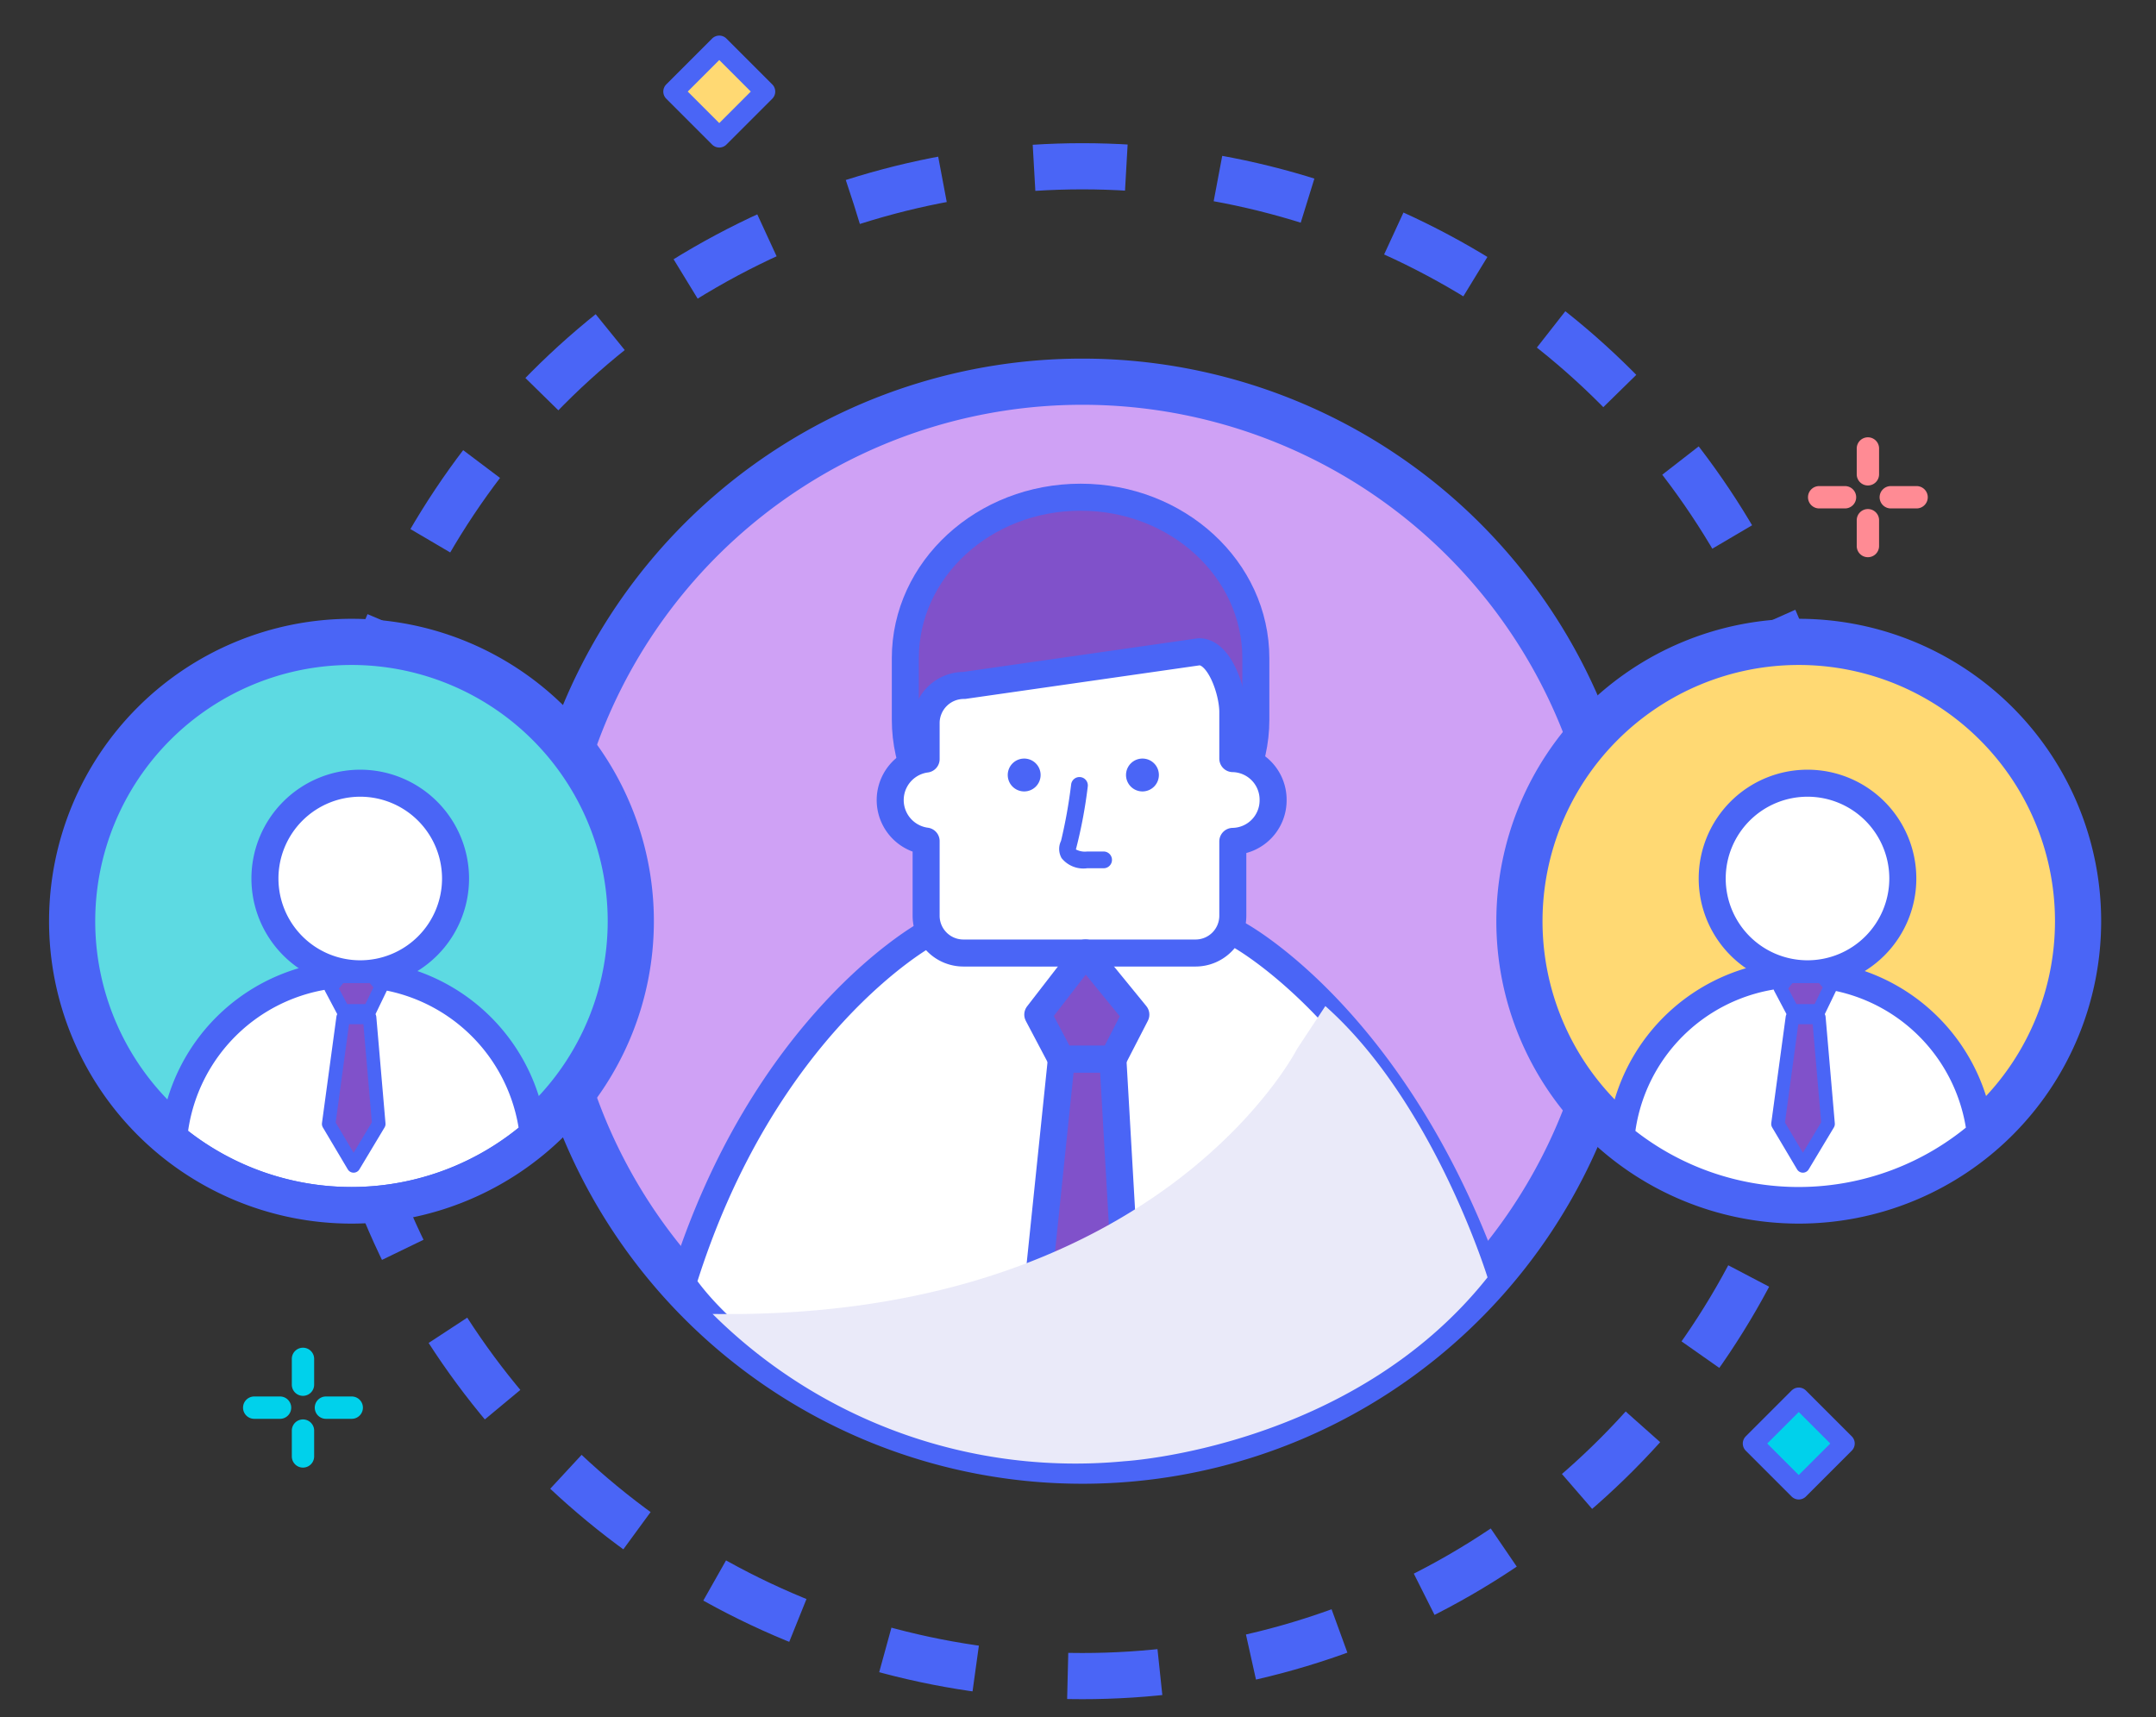 <svg xmlns="http://www.w3.org/2000/svg" width="113" height="90" viewBox="0 0 113 90">
  <rect x="0" y="0" width="113" height="90" fill="#333333" stroke="none"/>
  <g id="links_img2" transform="translate(-640 -3453)">
    <rect id="사각형_172" data-name="사각형 172" width="113" height="90" transform="translate(640 3453)" fill="none"/>
    <circle id="타원_13" data-name="타원 13" cx="39.567" cy="39.567" r="39.567" transform="translate(657.162 3461.715)" fill="none" stroke="#4a65f6" stroke-linejoin="round" stroke-width="2.42" stroke-dasharray="4.84 4.84 4.84 4.84 4.84 4.84"/>
    <g id="그룹_86" data-name="그룹 86">
      <path id="패스_201" data-name="패스 201" d="M736.7,3479.648h-1.354a.585.585,0,0,1,0-1.171H736.7a.585.585,0,0,1,0,1.171Z" fill="#ff8b94"/>
      <path id="패스_202" data-name="패스 202" d="M740.456,3479.648H739.1a.585.585,0,0,1,0-1.171h1.352a.585.585,0,0,1,0,1.171Z" fill="#ff8b94"/>
      <path id="패스_203" data-name="패스 203" d="M737.9,3478.445a.585.585,0,0,1-.585-.585v-1.354a.585.585,0,0,1,1.171,0v1.354A.585.585,0,0,1,737.9,3478.445Z" fill="#ff8b94"/>
      <path id="패스_204" data-name="패스 204" d="M737.9,3482.205a.584.584,0,0,1-.585-.585v-1.354a.585.585,0,0,1,1.171,0v1.354A.585.585,0,0,1,737.9,3482.205Z" fill="#ff8b94"/>
    </g>
    <g id="그룹_88" data-name="그룹 88">
      <g id="그룹_87" data-name="그룹 87">
        <path id="패스_205" data-name="패스 205" d="M654.677,3527.365h-1.353a.585.585,0,1,1,0-1.171h1.353a.585.585,0,0,1,0,1.171Z" fill="#00d1eb"/>
        <path id="패스_206" data-name="패스 206" d="M658.435,3527.365h-1.352a.585.585,0,0,1,0-1.171h1.352a.585.585,0,1,1,0,1.171Z" fill="#00d1eb"/>
        <path id="패스_207" data-name="패스 207" d="M655.88,3526.16a.584.584,0,0,1-.585-.586v-1.351a.585.585,0,0,1,1.17,0v1.351A.585.585,0,0,1,655.88,3526.16Z" fill="#00d1eb"/>
        <path id="패스_208" data-name="패스 208" d="M655.88,3529.921a.585.585,0,0,1-.585-.585v-1.354a.585.585,0,0,1,1.17,0v1.354A.586.586,0,0,1,655.88,3529.921Z" fill="#00d1eb"/>
      </g>
    </g>
    <g id="그룹_89" data-name="그룹 89">
      <path id="패스_209" data-name="패스 209" d="M725.005,3501.282a28.276,28.276,0,1,1-28.274-28.276A28.274,28.274,0,0,1,725.005,3501.282Z" fill="#cfa1f5" stroke="#4a65f6" stroke-linecap="round" stroke-linejoin="round" stroke-width="2.42"/>
    </g>
    <g id="그룹_90" data-name="그룹 90">
      <path id="패스_210" data-name="패스 210" d="M704.876,3501.97H699.1l.238.933-5.277.023.245-.956H688.54s-8.543,4.662-12.763,18.3c0,0,5.358,8.57,20.859,9.29a25.271,25.271,0,0,0,21.328-9.606C713.055,3506.317,704.876,3501.97,704.876,3501.97Z" fill="#fff" stroke="#4a65f6" stroke-linecap="round" stroke-linejoin="round" stroke-width="1.416"/>
    </g>
    <g id="그룹_91" data-name="그룹 91">
      <path id="패스_211" data-name="패스 211" d="M705.821,3490.719c0,4.661-4.112,8.438-9.185,8.438h0c-5.073,0-9.186-3.777-9.186-8.438V3487.5c0-4.661,4.113-8.44,9.186-8.44h0c5.073,0,9.185,3.779,9.185,8.44Z" fill="#8051ca" stroke="#4a65f6" stroke-linecap="round" stroke-linejoin="round" stroke-width="1.416"/>
    </g>
    <g id="그룹_92" data-name="그룹 92">
      <path id="패스_212" data-name="패스 212" d="M706.726,3494.933a2.154,2.154,0,0,0-2.112-2.172v-2.444c0-1.078-.686-3.156-1.764-3.156l-12.315,1.765a1.977,1.977,0,0,0-1.995,1.938v1.921a2.169,2.169,0,0,0,0,4.3v3.913a1.954,1.954,0,0,0,1.952,1.953h12.17a1.954,1.954,0,0,0,1.952-1.953V3497.1A2.151,2.151,0,0,0,706.726,3494.933Z" fill="#fff" stroke="#4a65f6" stroke-linecap="round" stroke-linejoin="round" stroke-width="1.416"/>
    </g>
    <path id="패스_213" data-name="패스 213" d="M700.739,3493.62a.861.861,0,1,1-.859-.861A.858.858,0,0,1,700.739,3493.62Z" fill="#4a65f6"/>
    <path id="패스_214" data-name="패스 214" d="M694.54,3493.62a.861.861,0,1,1-.862-.861A.86.86,0,0,1,694.54,3493.62Z" fill="#4a65f6"/>
    <path id="패스_215" data-name="패스 215" d="M697.842,3498.508h-.862a1.464,1.464,0,0,1-1.34-.531.972.972,0,0,1-.029-.906,26.244,26.244,0,0,0,.53-2.96.439.439,0,1,1,.871.111,24.933,24.933,0,0,1-.592,3.183l-.031.116a1.006,1.006,0,0,0,.591.109h.862a.439.439,0,0,1,0,.878Z" fill="#4a65f6"/>
    <g id="그룹_93" data-name="그룹 93">
      <path id="패스_216" data-name="패스 216" d="M694.392,3506.179l2.5-3.233,2.64,3.233-1.205,2.339h-2.7Z" fill="#8051ca" stroke="#4a65f6" stroke-linecap="round" stroke-linejoin="round" stroke-width="1.416"/>
    </g>
    <g id="그룹_94" data-name="그룹 94">
      <path id="패스_217" data-name="패스 217" d="M698.329,3508.519h-2.7l-1.124,10.85,2.192,4.267,2.255-4.267Z" fill="#8051ca" stroke="#4a65f6" stroke-linecap="round" stroke-linejoin="round" stroke-width="1.416"/>
    </g>
    <g id="그룹_101" data-name="그룹 101">
      <g id="그룹_95" data-name="그룹 95">
        <path id="패스_218" data-name="패스 218" d="M748.916,3501.284a14.64,14.64,0,1,1-14.64-14.641A14.64,14.64,0,0,1,748.916,3501.284Z" fill="#ffd973" stroke="#4a65f6" stroke-linecap="round" stroke-linejoin="round" stroke-width="2.42"/>
      </g>
      <g id="그룹_97" data-name="그룹 97">
        <g id="그룹_96" data-name="그룹 96">
          <path id="패스_219" data-name="패스 219" d="M734.391,3504.039a9.474,9.474,0,0,0-9.427,8.541,14.619,14.619,0,0,0,18.827-.186A9.469,9.469,0,0,0,734.391,3504.039Z" fill="#fff" stroke="#4a65f6" stroke-linecap="round" stroke-linejoin="round" stroke-width="1.416"/>
        </g>
      </g>
      <g id="그룹_98" data-name="그룹 98">
        <path id="패스_220" data-name="패스 220" d="M739.73,3499.043a4.995,4.995,0,1,1-4.993-4.993A4.994,4.994,0,0,1,739.73,3499.043Z" fill="#fff" stroke="#4a65f6" stroke-linecap="round" stroke-linejoin="round" stroke-width="1.416"/>
      </g>
      <g id="그룹_99" data-name="그룹 99">
        <path id="패스_221" data-name="패스 221" d="M733.771,3504.176l-.466.6.638,1.205h1.388l.62-1.285-.448-.524Z" fill="#8051ca" stroke="#4a65f6" stroke-linecap="round" stroke-linejoin="round" stroke-width="0.708"/>
      </g>
      <g id="그룹_100" data-name="그룹 100">
        <path id="패스_222" data-name="패스 222" d="M735.331,3506.328h-1.388l-.757,5.582,1.306,2.2,1.321-2.2Z" fill="#8051ca" stroke="#4a65f6" stroke-linecap="round" stroke-linejoin="round" stroke-width="0.708"/>
      </g>
    </g>
    <path id="패스_223" data-name="패스 223" d="M707.979,3507.981s-7.24,14.236-30.632,13.887a26.972,26.972,0,0,0,21.607,7.717s11.908-.688,19.01-9.634c0,0-2.824-9.182-8.5-14.22Z" fill="#eaeaf9" style="mix-blend-mode: multiply;isolation: isolate"/>
    <g id="그룹_102" data-name="그룹 102">
      <rect id="사각형_35" data-name="사각형 35" width="3.399" height="3.399" transform="matrix(0.707, -0.707, 0.707, 0.707, 675.295, 3457.799)" fill="#ffd973" stroke="#4a65f6" stroke-linecap="round" stroke-linejoin="round" stroke-width="1.062"/>
    </g>
    <g id="그룹_103" data-name="그룹 103">
      <rect id="사각형_36" data-name="사각형 36" width="3.399" height="3.399" transform="matrix(0.707, -0.707, 0.707, 0.707, 731.873, 3528.659)" fill="#00d1eb" stroke="#4a65f6" stroke-linecap="round" stroke-linejoin="round" stroke-width="1.062"/>
    </g>
    <g id="그룹_111" data-name="그룹 111">
      <g id="그룹_104" data-name="그룹 104">
        <path id="패스_224" data-name="패스 224" d="M673.061,3501.284a14.64,14.64,0,1,1-14.64-14.641A14.639,14.639,0,0,1,673.061,3501.284Z" fill="#5ddae2" stroke="#4a65f6" stroke-linecap="round" stroke-linejoin="round" stroke-width="2.42"/>
      </g>
      <g id="그룹_106" data-name="그룹 106">
        <g id="그룹_105" data-name="그룹 105">
          <path id="패스_225" data-name="패스 225" d="M658.536,3504.039a9.474,9.474,0,0,0-9.427,8.541,14.62,14.62,0,0,0,18.828-.186A9.47,9.47,0,0,0,658.536,3504.039Z" fill="#fff" stroke="#4a65f6" stroke-linecap="round" stroke-linejoin="round" stroke-width="1.416"/>
        </g>
      </g>
      <g id="그룹_107" data-name="그룹 107">
        <path id="패스_226" data-name="패스 226" d="M663.876,3499.043a4.995,4.995,0,1,1-4.995-4.993A5,5,0,0,1,663.876,3499.043Z" fill="#fff" stroke="#4a65f6" stroke-linecap="round" stroke-linejoin="round" stroke-width="1.416"/>
      </g>
      <g id="그룹_108" data-name="그룹 108">
        <path id="패스_227" data-name="패스 227" d="M657.813,3504.176l-.467.6.638,1.205h1.387l.62-1.285-.448-.524Z" fill="#8051ca" stroke="#4a65f6" stroke-linecap="round" stroke-linejoin="round" stroke-width="0.708"/>
      </g>
      <g id="그룹_109" data-name="그룹 109">
        <path id="패스_228" data-name="패스 228" d="M659.371,3506.328h-1.387l-.758,5.582,1.306,2.2,1.32-2.2Z" fill="#8051ca" stroke="#4a65f6" stroke-linecap="round" stroke-linejoin="round" stroke-width="0.708"/>
      </g>
      <g id="그룹_110" data-name="그룹 110">
        <path id="패스_229" data-name="패스 229" d="M673.061,3501.284a14.64,14.64,0,1,1-14.64-14.641A14.639,14.639,0,0,1,673.061,3501.284Z" fill="none" stroke="#4a65f6" stroke-linecap="round" stroke-linejoin="round" stroke-width="1.416"/>
      </g>
    </g>
  </g>
</svg>
